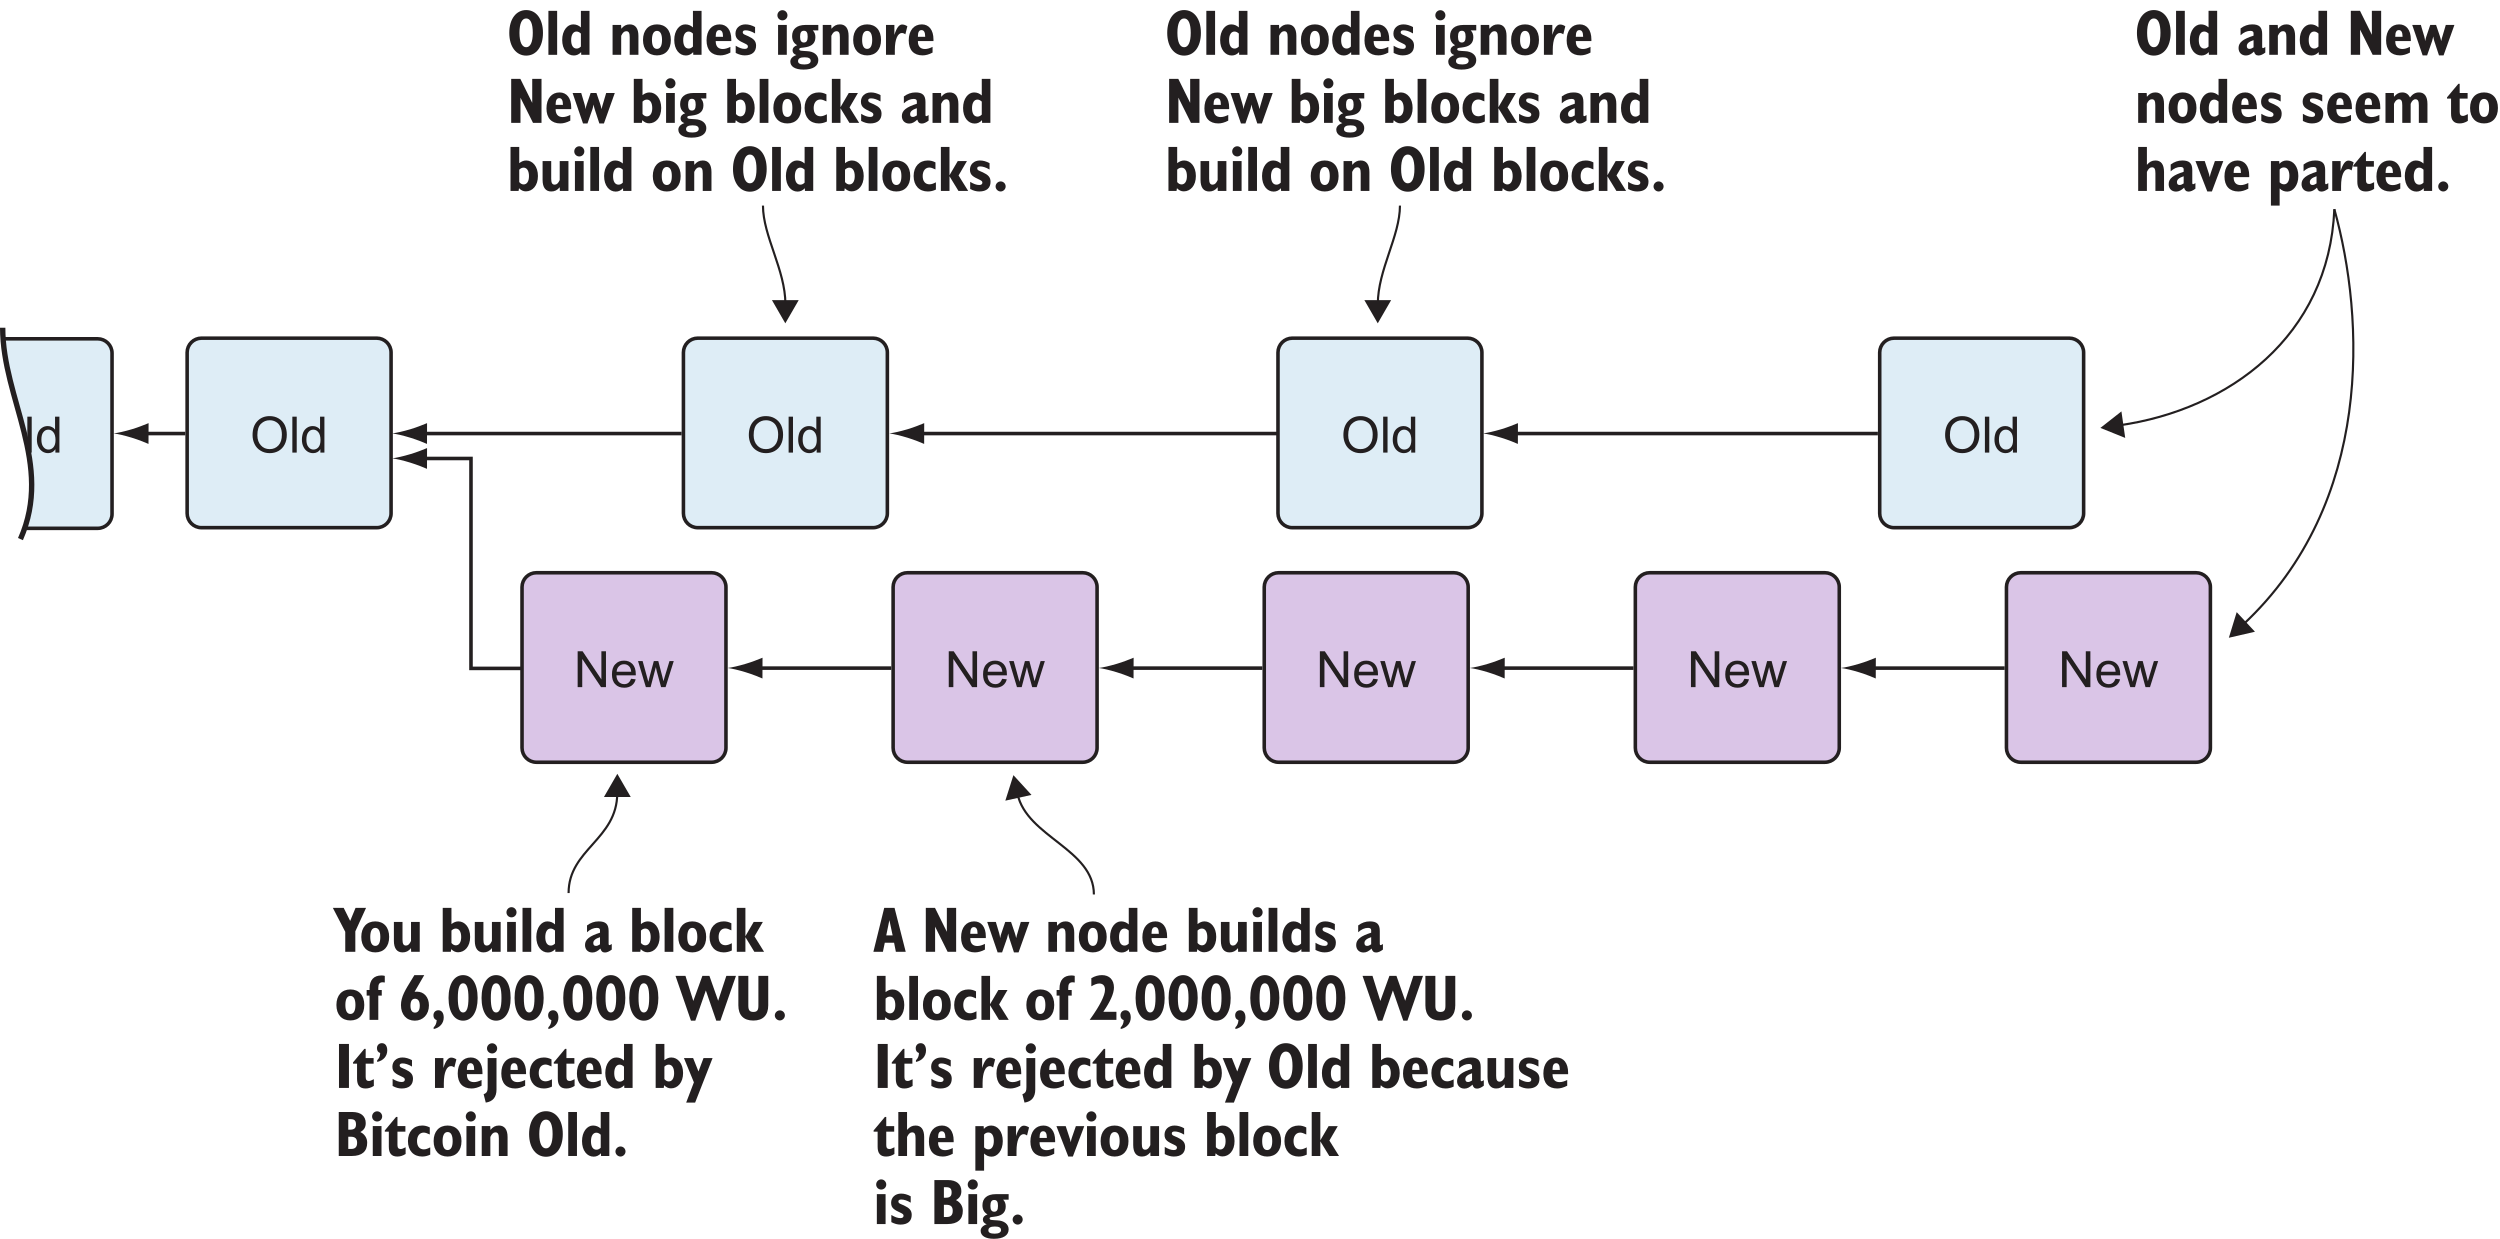 <?xml version="1.0" encoding="UTF-8"?>
<svg xmlns="http://www.w3.org/2000/svg" xmlns:xlink="http://www.w3.org/1999/xlink" width="349pt" height="173pt" viewBox="0 0 349 173" version="1.1">
<defs>
<g>
<symbol overflow="visible" id="glyph0-0">
<path style="stroke:none;" d=""/>
</symbol>
<symbol overflow="visible" id="glyph0-1">
<path style="stroke:none;" d="M 0.281 -3.062 C 0.281 -1.109 1.266 0.109 2.641 0.109 C 4.016 0.109 4.984 -1.094 4.984 -3.062 C 4.984 -5.047 4.016 -6.25 2.641 -6.25 C 1.266 -6.25 0.281 -5.031 0.281 -3.062 Z M 1.703 -3.062 C 1.703 -4.391 2.047 -5.078 2.641 -5.078 C 3.234 -5.078 3.562 -4.391 3.562 -3.062 C 3.562 -1.75 3.219 -1.062 2.641 -1.062 C 2.062 -1.062 1.703 -1.75 1.703 -3.062 Z M 1.703 -3.062 "/>
</symbol>
<symbol overflow="visible" id="glyph0-2">
<path style="stroke:none;" d="M 0.469 0 L 1.688 0 L 1.688 -6.141 L 0.469 -6.141 Z M 0.469 0 "/>
</symbol>
<symbol overflow="visible" id="glyph0-3">
<path style="stroke:none;" d="M 2.875 -0.375 L 2.891 0 L 4.047 0 L 4.047 -6.141 L 2.844 -6.141 L 2.844 -3.828 C 2.531 -4.109 2.188 -4.25 1.766 -4.25 C 0.953 -4.25 0.234 -3.391 0.234 -2.078 C 0.234 -0.75 0.938 0.094 1.859 0.094 C 2.266 0.094 2.594 -0.078 2.875 -0.375 Z M 2.844 -1.156 C 2.656 -0.969 2.469 -0.875 2.25 -0.875 C 1.766 -0.875 1.484 -1.297 1.484 -2.062 C 1.484 -2.812 1.781 -3.25 2.234 -3.25 C 2.453 -3.25 2.641 -3.156 2.844 -2.969 Z M 2.844 -1.156 "/>
</symbol>
<symbol overflow="visible" id="glyph0-4">
<path style="stroke:none;" d=""/>
</symbol>
<symbol overflow="visible" id="glyph0-5">
<path style="stroke:none;" d="M 0.453 0 L 1.656 0 L 1.656 -2.656 C 1.859 -3.094 2.078 -3.297 2.359 -3.297 C 2.734 -3.297 2.844 -3.031 2.844 -2.453 L 2.844 0 L 4.062 0 L 4.062 -2.641 C 4.062 -3.703 3.625 -4.25 2.859 -4.25 C 2.359 -4.25 2.016 -4.062 1.672 -3.641 L 1.641 -4.172 L 0.453 -4.172 Z M 0.453 0 "/>
</symbol>
<symbol overflow="visible" id="glyph0-6">
<path style="stroke:none;" d="M 1.469 -2.078 C 1.469 -2.906 1.719 -3.344 2.172 -3.344 C 2.625 -3.344 2.875 -2.906 2.875 -2.078 C 2.875 -1.25 2.625 -0.828 2.172 -0.828 C 1.719 -0.828 1.469 -1.25 1.469 -2.078 Z M 0.219 -2.078 C 0.219 -0.719 0.984 0.078 2.172 0.078 C 3.359 0.078 4.109 -0.719 4.109 -2.078 C 4.109 -3.438 3.359 -4.25 2.172 -4.25 C 0.984 -4.25 0.219 -3.438 0.219 -2.078 Z M 0.219 -2.078 "/>
</symbol>
<symbol overflow="visible" id="glyph0-7">
<path style="stroke:none;" d="M 3.562 -1.109 C 3.172 -0.922 2.844 -0.812 2.5 -0.812 C 1.859 -0.812 1.516 -1.188 1.516 -1.875 L 1.516 -1.922 L 3.688 -1.922 C 3.688 -2 3.688 -2.078 3.688 -2.141 C 3.688 -3.484 3.047 -4.25 2.062 -4.25 C 0.969 -4.25 0.234 -3.422 0.234 -2.016 C 0.234 -0.672 0.938 0.078 2.172 0.078 C 2.594 0.078 3.062 -0.047 3.562 -0.312 Z M 1.516 -2.516 L 1.516 -2.609 C 1.516 -3.172 1.688 -3.453 2.016 -3.453 C 2.359 -3.453 2.531 -3.156 2.531 -2.562 L 2.531 -2.516 Z M 1.516 -2.516 "/>
</symbol>
<symbol overflow="visible" id="glyph0-8">
<path style="stroke:none;" d="M 0.344 -0.266 C 0.797 -0.031 1.203 0.078 1.609 0.078 C 2.641 0.078 3.188 -0.422 3.188 -1.281 C 3.188 -1.922 2.844 -2.25 2.109 -2.594 C 1.641 -2.812 1.328 -2.859 1.328 -3.156 C 1.328 -3.344 1.469 -3.422 1.75 -3.422 C 2.078 -3.422 2.531 -3.297 3.047 -2.984 L 3.047 -3.875 C 2.594 -4.125 2.156 -4.25 1.703 -4.25 C 0.875 -4.25 0.312 -3.703 0.312 -2.969 C 0.312 -2.203 0.781 -1.969 1.656 -1.562 C 1.906 -1.438 2.047 -1.359 2.047 -1.156 C 2.047 -0.953 1.906 -0.828 1.609 -0.828 C 1.219 -0.828 0.812 -0.984 0.344 -1.266 Z M 0.344 -0.266 "/>
</symbol>
<symbol overflow="visible" id="glyph0-9">
<path style="stroke:none;" d="M 0.453 0 L 1.672 0 L 1.672 -4.172 L 0.453 -4.172 Z M 0.359 -5.516 C 0.359 -5.125 0.672 -4.812 1.062 -4.812 C 1.453 -4.812 1.766 -5.125 1.766 -5.516 C 1.766 -5.906 1.453 -6.234 1.062 -6.234 C 0.672 -6.234 0.359 -5.906 0.359 -5.516 Z M 0.359 -5.516 "/>
</symbol>
<symbol overflow="visible" id="glyph0-10">
<path style="stroke:none;" d="M 0.984 -1.344 C 0.562 -1.203 0.344 -0.953 0.344 -0.609 C 0.344 -0.312 0.516 -0.094 0.875 0.031 C 0.328 0.219 0.031 0.547 0.031 0.938 C 0.031 1.625 0.672 2.062 1.875 2.062 C 3.219 2.062 3.938 1.562 3.938 0.734 C 3.938 0.047 3.344 -0.484 2.328 -0.516 C 1.641 -0.562 1.281 -0.531 1.281 -0.781 C 1.281 -1.031 1.672 -0.953 2.266 -1.078 C 3.109 -1.234 3.531 -1.703 3.531 -2.453 C 3.531 -2.828 3.438 -3.125 3.172 -3.406 L 3.938 -3.406 L 3.938 -4.172 L 2.141 -4.172 C 0.922 -4.172 0.281 -3.578 0.281 -2.625 C 0.281 -2.031 0.516 -1.609 0.984 -1.344 Z M 1.391 -2.531 C 1.391 -3.109 1.562 -3.359 1.922 -3.359 C 2.297 -3.359 2.453 -3.109 2.453 -2.531 C 2.453 -1.984 2.297 -1.719 1.922 -1.719 C 1.562 -1.719 1.391 -1.984 1.391 -2.531 Z M 2.016 0.344 C 2.594 0.344 2.875 0.5 2.875 0.844 C 2.875 1.156 2.578 1.344 2 1.344 C 1.391 1.344 1.109 1.203 1.109 0.875 C 1.109 0.516 1.406 0.344 2.016 0.344 Z M 2.016 0.344 "/>
</symbol>
<symbol overflow="visible" id="glyph0-11">
<path style="stroke:none;" d="M 0.453 0 L 1.688 0 L 1.688 -0.672 C 1.688 -2.203 2.109 -3.047 2.672 -3.047 C 2.828 -3.047 3 -2.984 3.156 -2.859 L 3.438 -3.984 C 3.188 -4.156 2.938 -4.234 2.703 -4.234 C 2.281 -4.234 1.922 -3.75 1.625 -2.781 L 1.625 -4.172 L 0.453 -4.172 Z M 0.453 0 "/>
</symbol>
<symbol overflow="visible" id="glyph0-12">
<path style="stroke:none;" d="M 0.547 0 L 1.844 0 L 1.844 -3.516 L 3.594 0 L 4.781 0 L 4.781 -6.141 L 3.484 -6.141 L 3.484 -2.797 L 1.828 -6.141 L 0.547 -6.141 Z M 0.547 0 "/>
</symbol>
<symbol overflow="visible" id="glyph0-13">
<path style="stroke:none;" d="M 1.375 0.078 L 2 0.078 L 2.703 -1.938 C 2.766 -2.141 2.812 -2.344 2.859 -2.562 C 2.891 -2.312 2.938 -2.109 3 -1.922 L 3.656 0.078 L 4.297 0.078 L 5.812 -4.172 L 4.609 -4.172 L 4.156 -2.641 C 4.094 -2.438 4.016 -2.188 3.969 -1.922 C 3.891 -2.234 3.828 -2.484 3.766 -2.656 L 3.25 -4.172 L 2.438 -4.172 L 1.891 -2.562 C 1.828 -2.375 1.766 -2.156 1.734 -1.922 C 1.688 -2.203 1.641 -2.438 1.594 -2.594 L 1.125 -4.172 L -0.078 -4.172 Z M 1.375 0.078 "/>
</symbol>
<symbol overflow="visible" id="glyph0-14">
<path style="stroke:none;" d="M 0.453 0 L 1.578 0 L 1.641 -0.375 C 1.938 -0.078 2.234 0.062 2.594 0.062 C 3.531 0.062 4.281 -0.75 4.281 -2.078 C 4.281 -3.406 3.547 -4.25 2.641 -4.25 C 2.312 -4.25 1.984 -4.125 1.672 -3.875 L 1.672 -6.141 L 0.453 -6.141 Z M 1.672 -2.969 C 1.859 -3.156 2.062 -3.25 2.281 -3.25 C 2.734 -3.25 3.031 -2.812 3.031 -2.062 C 3.031 -1.328 2.734 -0.906 2.281 -0.906 C 2.062 -0.906 1.859 -1.016 1.672 -1.234 Z M 1.672 -2.969 "/>
</symbol>
<symbol overflow="visible" id="glyph0-15">
<path style="stroke:none;" d="M 3.344 -0.188 L 3.344 -1.203 C 3.016 -1.031 2.734 -0.922 2.453 -0.922 C 1.859 -0.922 1.5 -1.344 1.5 -2.078 C 1.5 -2.812 1.875 -3.266 2.438 -3.266 C 2.641 -3.266 2.938 -3.172 3.281 -3 L 3.281 -3.984 C 2.922 -4.172 2.578 -4.25 2.219 -4.25 C 1.031 -4.25 0.234 -3.406 0.234 -2.078 C 0.234 -0.75 1.016 0.078 2.219 0.078 C 2.609 0.078 2.984 -0.016 3.344 -0.188 Z M 3.344 -0.188 "/>
</symbol>
<symbol overflow="visible" id="glyph0-16">
<path style="stroke:none;" d="M 0.438 0 L 1.641 0 L 1.641 -2.047 L 2.891 0 L 4.25 0 L 2.906 -2.156 L 4.078 -4.172 L 2.797 -4.172 L 1.641 -2.188 L 1.641 -6.141 L 0.438 -6.141 Z M 0.438 0 "/>
</symbol>
<symbol overflow="visible" id="glyph0-17">
<path style="stroke:none;" d="M 2.375 -0.453 C 2.469 -0.094 2.656 0.094 3 0.094 C 3.297 0.094 3.594 -0.047 3.953 -0.312 L 3.953 -1.094 C 3.812 -1 3.703 -0.938 3.641 -0.938 C 3.547 -0.938 3.516 -0.984 3.516 -1.094 L 3.516 -2.906 C 3.516 -3.844 3.125 -4.25 2.125 -4.25 C 1.531 -4.25 1 -4.062 0.5 -3.688 L 0.5 -2.734 C 0.938 -3.141 1.406 -3.344 1.875 -3.344 C 2.172 -3.344 2.312 -3.234 2.312 -3.016 L 2.312 -2.672 C 0.891 -2.219 0.219 -1.75 0.219 -0.953 C 0.219 -0.328 0.625 0.094 1.25 0.094 C 1.656 0.094 1.984 -0.094 2.375 -0.453 Z M 2.312 -1.047 C 2.109 -0.906 1.922 -0.828 1.75 -0.828 C 1.5 -0.828 1.375 -0.953 1.375 -1.234 C 1.375 -1.594 1.688 -1.844 2.312 -2.047 Z M 2.312 -1.047 "/>
</symbol>
<symbol overflow="visible" id="glyph0-18">
<path style="stroke:none;" d="M 2.812 -0.516 L 2.828 0 L 4.031 0 L 4.031 -4.172 L 2.812 -4.172 L 2.812 -1.516 C 2.609 -1.078 2.406 -0.875 2.109 -0.875 C 1.75 -0.875 1.625 -1.141 1.625 -1.703 L 1.625 -4.172 L 0.422 -4.172 L 0.422 -1.531 C 0.422 -0.469 0.859 0.078 1.625 0.078 C 2.109 0.078 2.469 -0.094 2.812 -0.516 Z M 2.812 -0.516 "/>
</symbol>
<symbol overflow="visible" id="glyph0-19">
<path style="stroke:none;" d="M 0.391 -0.625 C 0.391 -0.25 0.719 0.078 1.094 0.078 C 1.469 0.078 1.797 -0.25 1.797 -0.625 C 1.797 -1.016 1.484 -1.328 1.094 -1.328 C 0.719 -1.328 0.391 -1 0.391 -0.625 Z M 0.391 -0.625 "/>
</symbol>
<symbol overflow="visible" id="glyph0-20">
<path style="stroke:none;" d="M 1.453 0 L 2.859 0 L 2.859 -2.859 L 4.359 -6.141 L 2.891 -6.141 L 2.141 -4.312 L 1.234 -6.141 L -0.281 -6.141 L 1.453 -2.797 Z M 1.453 0 "/>
</symbol>
<symbol overflow="visible" id="glyph0-21">
<path style="stroke:none;" d="M 0.5 0 L 1.719 0 L 1.719 -3.391 L 2.203 -3.391 L 2.203 -4.172 L 1.719 -4.172 L 1.719 -4.484 C 1.719 -5.016 1.891 -5.25 2.344 -5.25 C 2.422 -5.25 2.516 -5.234 2.625 -5.219 L 2.625 -6.141 C 2.469 -6.188 2.328 -6.203 2.156 -6.203 C 1.094 -6.203 0.5 -5.562 0.5 -4.375 C 0.5 -4.312 0.5 -4.234 0.5 -4.172 L 0.094 -4.172 L 0.094 -3.391 L 0.5 -3.391 Z M 0.5 0 "/>
</symbol>
<symbol overflow="visible" id="glyph0-22">
<path style="stroke:none;" d="M 2.172 -3.922 L 3.516 -6.25 L 2.141 -6.25 L 1.703 -5.531 C 0.906 -4.234 0.266 -3.234 0.266 -2.062 C 0.266 -0.75 1.031 0.109 2.203 0.109 C 3.344 0.109 4.172 -0.75 4.172 -2.031 C 4.172 -3.203 3.453 -3.938 2.516 -3.938 C 2.438 -3.938 2.328 -3.938 2.172 -3.922 Z M 1.594 -1.984 C 1.594 -2.625 1.812 -2.953 2.234 -2.953 C 2.656 -2.953 2.891 -2.625 2.891 -1.984 C 2.891 -1.344 2.656 -1.016 2.234 -1.016 C 1.812 -1.016 1.594 -1.344 1.594 -1.984 Z M 1.594 -1.984 "/>
</symbol>
<symbol overflow="visible" id="glyph0-23">
<path style="stroke:none;" d="M 0.375 1.047 L 0.375 1.281 C 1.25 1.094 1.781 0.453 1.781 -0.328 C 1.781 -0.984 1.484 -1.344 1.031 -1.344 C 0.625 -1.344 0.344 -1.047 0.344 -0.641 C 0.344 -0.297 0.484 -0.078 0.797 0.031 C 0.781 0.453 0.656 0.766 0.375 1.047 Z M 0.375 1.047 "/>
</symbol>
<symbol overflow="visible" id="glyph0-24">
<path style="stroke:none;" d="M 0.266 -3.062 C 0.266 -1.047 1.109 0.109 2.297 0.109 C 3.5 0.109 4.328 -1.031 4.328 -3.062 C 4.328 -5.109 3.5 -6.25 2.297 -6.25 C 1.109 -6.25 0.266 -5.094 0.266 -3.062 Z M 1.562 -3.062 C 1.562 -4.438 1.797 -5.109 2.297 -5.109 C 2.812 -5.109 3.047 -4.438 3.047 -3.062 C 3.047 -1.703 2.812 -1.031 2.297 -1.031 C 1.797 -1.031 1.562 -1.703 1.562 -3.062 Z M 1.562 -3.062 "/>
</symbol>
<symbol overflow="visible" id="glyph0-25">
<path style="stroke:none;" d="M 1.969 0.109 L 2.578 0.109 L 4.047 -4.109 L 5.5 0.109 L 6.078 0.109 L 8.25 -6.141 L 6.906 -6.141 L 5.766 -2.672 L 4.547 -6.141 L 3.562 -6.141 L 2.297 -2.641 L 1.203 -6.141 L -0.188 -6.141 Z M 1.969 0.109 "/>
</symbol>
<symbol overflow="visible" id="glyph0-26">
<path style="stroke:none;" d="M 0.531 -6.141 L 0.531 -2.031 C 0.531 -0.641 1.281 0.094 2.625 0.094 C 3.953 0.094 4.703 -0.641 4.703 -2.031 L 4.703 -6.141 L 3.328 -6.141 L 3.328 -1.984 C 3.328 -1.375 3.172 -1.109 2.625 -1.109 C 2.094 -1.109 1.922 -1.375 1.922 -1.984 L 1.922 -6.141 Z M 0.531 -6.141 "/>
</symbol>
<symbol overflow="visible" id="glyph0-27">
<path style="stroke:none;" d="M 0.578 0 L 1.969 0 L 1.969 -6.141 L 0.578 -6.141 Z M 0.578 0 "/>
</symbol>
<symbol overflow="visible" id="glyph0-28">
<path style="stroke:none;" d="M 1.578 -5.453 L 0 -3.562 L 0 -3.391 L 0.562 -3.391 L 0.562 -1.281 C 0.562 -0.375 0.938 0.078 1.75 0.078 C 2.156 0.078 2.516 -0.031 2.906 -0.281 L 2.906 -1.219 C 2.594 -1.062 2.391 -0.969 2.219 -0.969 C 1.906 -0.969 1.766 -1.141 1.766 -1.531 L 1.766 -3.391 L 2.875 -3.391 L 2.875 -4.172 L 1.766 -4.172 L 1.766 -5.453 Z M 1.578 -5.453 "/>
</symbol>
<symbol overflow="visible" id="glyph0-29">
<path style="stroke:none;" d="M 0.375 -3.859 L 0.375 -3.625 C 1.25 -3.812 1.781 -4.453 1.781 -5.234 C 1.781 -5.891 1.484 -6.25 1.031 -6.25 C 0.625 -6.25 0.344 -5.953 0.344 -5.547 C 0.344 -5.203 0.484 -4.984 0.797 -4.875 C 0.781 -4.469 0.672 -4.141 0.375 -3.859 Z M 0.375 -3.859 "/>
</symbol>
<symbol overflow="visible" id="glyph0-30">
<path style="stroke:none;" d="M -0.109 0.875 L 0.188 2.047 C 1.172 1.906 1.688 1.297 1.688 0.219 L 1.688 -4.172 L 0.453 -4.172 L 0.453 -0.125 C 0.453 0.422 0.375 0.703 -0.109 0.875 Z M 0.359 -5.516 C 0.359 -5.125 0.688 -4.812 1.078 -4.812 C 1.453 -4.812 1.781 -5.125 1.781 -5.516 C 1.781 -5.906 1.469 -6.234 1.078 -6.234 C 0.672 -6.234 0.359 -5.906 0.359 -5.516 Z M 0.359 -5.516 "/>
</symbol>
<symbol overflow="visible" id="glyph0-31">
<path style="stroke:none;" d="M 0.203 2.047 L 1.453 2.047 L 3.891 -4.172 L 2.625 -4.172 L 1.922 -2.297 L 1.172 -4.172 L -0.109 -4.172 L 1.281 -0.781 Z M 0.203 2.047 "/>
</symbol>
<symbol overflow="visible" id="glyph0-32">
<path style="stroke:none;" d="M 0.547 0 L 2.391 0 C 3.781 0 4.516 -0.641 4.516 -1.844 C 4.516 -2.5 4.188 -3.016 3.562 -3.344 C 4.094 -3.641 4.312 -4.031 4.312 -4.594 C 4.312 -5.547 3.641 -6.141 2.438 -6.141 L 0.547 -6.141 Z M 1.875 -3.672 L 1.875 -5.141 L 2.203 -5.141 C 2.734 -5.141 2.953 -4.938 2.953 -4.406 C 2.953 -3.859 2.688 -3.672 2.094 -3.672 Z M 1.875 -0.984 L 1.875 -2.688 L 2.203 -2.688 C 2.812 -2.688 3.109 -2.453 3.109 -1.844 C 3.109 -1.266 2.844 -0.984 2.297 -0.984 Z M 1.875 -0.984 "/>
</symbol>
<symbol overflow="visible" id="glyph0-33">
<path style="stroke:none;" d="M -0.031 0 L 1.297 0 L 1.562 -1.266 L 2.859 -1.266 L 3.109 0 L 4.484 0 L 2.922 -6.141 L 1.484 -6.141 Z M 1.766 -2.297 L 2.203 -4.422 L 2.656 -2.297 Z M 1.766 -2.297 "/>
</symbol>
<symbol overflow="visible" id="glyph0-34">
<path style="stroke:none;" d="M 0.094 0 L 3.828 0 L 3.828 -1.125 L 2 -1.125 C 2.984 -2.578 3.484 -3.688 3.484 -4.516 C 3.484 -5.594 2.844 -6.25 1.812 -6.25 C 1.312 -6.25 0.812 -6.109 0.328 -5.828 L 0.328 -4.688 C 0.766 -4.938 1.109 -5.078 1.438 -5.078 C 1.953 -5.078 2.234 -4.766 2.234 -4.203 C 2.234 -3.406 1.531 -2 0.094 0 Z M 0.094 0 "/>
</symbol>
<symbol overflow="visible" id="glyph0-35">
<path style="stroke:none;" d="M 0.453 0 L 1.672 0 L 1.672 -2.656 C 1.875 -3.094 2.094 -3.297 2.375 -3.297 C 2.75 -3.297 2.859 -3.031 2.859 -2.453 L 2.859 0 L 4.062 0 L 4.062 -2.641 C 4.062 -3.703 3.641 -4.25 2.875 -4.25 C 2.375 -4.25 2.031 -4.062 1.672 -3.641 L 1.672 -6.141 L 0.453 -6.141 Z M 0.453 0 "/>
</symbol>
<symbol overflow="visible" id="glyph0-36">
<path style="stroke:none;" d="M 0.453 2.047 L 1.672 2.047 L 1.672 -0.344 C 1.984 -0.047 2.312 0.094 2.734 0.094 C 3.547 0.094 4.281 -0.766 4.281 -2.078 C 4.281 -3.406 3.578 -4.25 2.656 -4.25 C 2.25 -4.25 1.906 -4.094 1.641 -3.781 L 1.609 -4.172 L 0.453 -4.172 Z M 1.672 -3 C 1.844 -3.188 2.031 -3.281 2.266 -3.281 C 2.734 -3.281 3.031 -2.875 3.031 -2.109 C 3.031 -1.344 2.734 -0.922 2.281 -0.922 C 2.062 -0.922 1.859 -1.016 1.672 -1.203 Z M 1.672 -3 "/>
</symbol>
<symbol overflow="visible" id="glyph0-37">
<path style="stroke:none;" d="M 1.562 0.078 L 2.203 0.078 L 3.797 -4.172 L 2.625 -4.172 L 2.094 -2.641 C 2.016 -2.438 1.953 -2.188 1.906 -1.922 C 1.844 -2.234 1.766 -2.469 1.703 -2.656 L 1.203 -4.172 L -0.094 -4.172 Z M 1.562 0.078 "/>
</symbol>
<symbol overflow="visible" id="glyph0-38">
<path style="stroke:none;" d="M 0.453 0 L 1.641 0 L 1.641 -2.656 C 1.797 -3.062 2.047 -3.297 2.328 -3.297 C 2.688 -3.297 2.797 -3.016 2.797 -2.453 L 2.797 0 L 3.969 0 L 3.969 -2.656 C 4.125 -3.062 4.359 -3.297 4.641 -3.297 C 5 -3.297 5.109 -3.016 5.109 -2.453 L 5.109 0 L 6.312 0 L 6.312 -2.641 C 6.312 -3.703 5.891 -4.25 5.141 -4.25 C 4.625 -4.25 4.25 -4.031 3.875 -3.547 C 3.641 -4.016 3.297 -4.25 2.781 -4.25 C 2.328 -4.25 2 -4.062 1.641 -3.641 L 1.625 -4.172 L 0.453 -4.172 Z M 0.453 0 "/>
</symbol>
<symbol overflow="visible" id="glyph1-0">
<path style="stroke:none;" d="M 4.375 0 L 4.375 -4.375 L 0.875 -4.375 L 0.875 0 Z M 0.984 -4.266 L 4.266 -4.266 L 4.266 -0.109 L 0.984 -0.109 Z M 0.984 -4.266 "/>
</symbol>
<symbol overflow="visible" id="glyph1-1">
<path style="stroke:none;" d="M 0.625 -1.188 C 0.812 -0.797 1.094 -0.484 1.469 -0.266 C 1.844 -0.031 2.266 0.078 2.734 0.078 C 3.172 0.078 3.578 -0.016 3.953 -0.219 C 4.328 -0.438 4.625 -0.734 4.828 -1.141 C 5.031 -1.531 5.125 -1.984 5.125 -2.5 C 5.125 -3 5.031 -3.438 4.844 -3.844 C 4.641 -4.234 4.359 -4.547 3.984 -4.766 C 3.625 -4.984 3.203 -5.094 2.734 -5.094 C 2.031 -5.094 1.453 -4.859 1.016 -4.391 C 0.562 -3.922 0.344 -3.266 0.344 -2.438 C 0.344 -2 0.438 -1.578 0.625 -1.188 Z M 1.531 -4.031 C 1.875 -4.359 2.266 -4.516 2.734 -4.516 C 3.078 -4.516 3.359 -4.438 3.641 -4.266 C 3.906 -4.109 4.109 -3.875 4.234 -3.562 C 4.375 -3.266 4.438 -2.906 4.438 -2.5 C 4.438 -1.859 4.281 -1.359 3.969 -1.016 C 3.641 -0.656 3.234 -0.484 2.734 -0.484 C 2.234 -0.484 1.828 -0.656 1.516 -1 C 1.188 -1.344 1.016 -1.828 1.016 -2.422 C 1.016 -3.172 1.188 -3.719 1.531 -4.031 Z M 1.531 -4.031 "/>
</symbol>
<symbol overflow="visible" id="glyph1-2">
<path style="stroke:none;" d="M 1.062 0 L 1.062 -5.016 L 0.453 -5.016 L 0.453 0 Z M 1.062 0 "/>
</symbol>
<symbol overflow="visible" id="glyph1-3">
<path style="stroke:none;" d="M 3.375 0 L 3.375 -5.016 L 2.766 -5.016 L 2.766 -3.203 C 2.656 -3.359 2.516 -3.484 2.344 -3.562 C 2.172 -3.656 1.984 -3.703 1.766 -3.703 C 1.469 -3.703 1.203 -3.641 0.953 -3.469 C 0.719 -3.312 0.531 -3.094 0.406 -2.797 C 0.297 -2.5 0.234 -2.172 0.234 -1.812 C 0.234 -1.438 0.297 -1.109 0.438 -0.828 C 0.562 -0.547 0.75 -0.328 1 -0.156 C 1.234 0 1.5 0.078 1.797 0.078 C 2.234 0.078 2.578 -0.109 2.812 -0.469 L 2.812 0 Z M 1.141 -2.859 C 1.328 -3.094 1.547 -3.203 1.828 -3.203 C 2.109 -3.203 2.344 -3.078 2.531 -2.844 C 2.719 -2.625 2.828 -2.25 2.828 -1.75 C 2.828 -1.312 2.734 -0.969 2.547 -0.75 C 2.359 -0.531 2.125 -0.422 1.844 -0.422 C 1.578 -0.422 1.344 -0.531 1.156 -0.766 C 0.953 -1 0.859 -1.344 0.859 -1.812 C 0.859 -2.281 0.953 -2.641 1.141 -2.859 Z M 1.141 -2.859 "/>
</symbol>
<symbol overflow="visible" id="glyph1-4">
<path style="stroke:none;" d="M 1.172 0 L 1.172 -3.938 L 3.797 0 L 4.484 0 L 4.484 -5.016 L 3.844 -5.016 L 3.844 -1.078 L 1.219 -5.016 L 0.531 -5.016 L 0.531 0 Z M 1.172 0 "/>
</symbol>
<symbol overflow="visible" id="glyph1-5">
<path style="stroke:none;" d="M 2.562 -0.609 C 2.406 -0.484 2.219 -0.422 1.984 -0.422 C 1.688 -0.422 1.422 -0.531 1.219 -0.734 C 1.016 -0.953 0.906 -1.266 0.891 -1.656 L 3.594 -1.656 C 3.594 -1.734 3.594 -1.781 3.594 -1.812 C 3.594 -2.422 3.438 -2.891 3.141 -3.219 C 2.828 -3.547 2.438 -3.703 1.953 -3.703 C 1.453 -3.703 1.047 -3.547 0.734 -3.203 C 0.406 -2.875 0.266 -2.391 0.266 -1.781 C 0.266 -1.203 0.406 -0.734 0.734 -0.406 C 1.031 -0.078 1.453 0.078 1.984 0.078 C 2.406 0.078 2.75 -0.031 3.031 -0.234 C 3.297 -0.438 3.484 -0.719 3.578 -1.094 L 2.938 -1.172 C 2.844 -0.922 2.719 -0.734 2.562 -0.609 Z M 1.25 -2.922 C 1.438 -3.109 1.672 -3.203 1.953 -3.203 C 2.266 -3.203 2.516 -3.094 2.719 -2.844 C 2.844 -2.688 2.922 -2.469 2.953 -2.156 L 0.922 -2.156 C 0.938 -2.484 1.047 -2.734 1.25 -2.922 Z M 1.25 -2.922 "/>
</symbol>
<symbol overflow="visible" id="glyph1-6">
<path style="stroke:none;" d="M 1.766 0 L 2.5 -2.797 L 2.641 -2.172 L 3.234 0 L 3.859 0 L 5 -3.641 L 4.406 -3.641 L 3.766 -1.531 L 3.562 -0.828 L 3.391 -1.531 L 2.844 -3.641 L 2.219 -3.641 L 1.641 -1.5 C 1.516 -1.047 1.453 -0.797 1.453 -0.75 L 1.234 -1.547 L 0.656 -3.641 L 0.016 -3.641 L 1.109 0 Z M 1.766 0 "/>
</symbol>
</g>
<clipPath id="clip1">
  <path d="M 0 47 L 16 47 L 16 74 L 0 74 Z M 0 47 "/>
</clipPath>
<clipPath id="clip2">
  <path d="M 17.523 45.703 L 0.406 45.703 C 0.512 56.488 7.453 64.395 2.855 75.258 L 17.523 75.258 Z M 17.523 45.703 "/>
</clipPath>
<clipPath id="clip3">
  <path d="M 0 47 L 16 47 L 16 75 L 0 75 Z M 0 47 "/>
</clipPath>
<clipPath id="clip4">
  <path d="M 17.523 45.703 L 0.406 45.703 C 0.512 56.488 7.453 64.395 2.855 75.258 L 17.523 75.258 Z M 17.523 45.703 "/>
</clipPath>
</defs>
<g id="surface1">
<g style="fill:rgb(13.73%,12.16%,12.549%);fill-opacity:1;">
  <use xlink:href="#glyph0-1" x="70.815" y="7.654"/>
  <use xlink:href="#glyph0-2" x="76.089" y="7.654"/>
  <use xlink:href="#glyph0-3" x="78.249" y="7.654"/>
  <use xlink:href="#glyph0-4" x="82.758" y="7.654"/>
  <use xlink:href="#glyph0-5" x="85.062" y="7.654"/>
  <use xlink:href="#glyph0-6" x="89.544" y="7.654"/>
  <use xlink:href="#glyph0-3" x="93.891" y="7.654"/>
  <use xlink:href="#glyph0-7" x="98.4" y="7.654"/>
  <use xlink:href="#glyph0-8" x="102.36" y="7.654"/>
  <use xlink:href="#glyph0-4" x="105.861" y="7.654"/>
  <use xlink:href="#glyph0-9" x="108.165" y="7.654"/>
  <use xlink:href="#glyph0-10" x="110.298" y="7.654"/>
  <use xlink:href="#glyph0-5" x="114.402" y="7.654"/>
</g>
<g style="fill:rgb(13.73%,12.16%,12.549%);fill-opacity:1;">
  <use xlink:href="#glyph0-6" x="118.884" y="7.654"/>
  <use xlink:href="#glyph0-11" x="123.231" y="7.654"/>
  <use xlink:href="#glyph0-7" x="126.624" y="7.654"/>
</g>
<g style="fill:rgb(13.73%,12.16%,12.549%);fill-opacity:1;">
  <use xlink:href="#glyph0-12" x="70.815" y="17.154"/>
  <use xlink:href="#glyph0-7" x="76.053" y="17.154"/>
  <use xlink:href="#glyph0-13" x="80.013" y="17.154"/>
  <use xlink:href="#glyph0-4" x="85.719" y="17.154"/>
  <use xlink:href="#glyph0-14" x="88.023" y="17.154"/>
  <use xlink:href="#glyph0-9" x="92.532" y="17.154"/>
  <use xlink:href="#glyph0-10" x="94.665" y="17.154"/>
  <use xlink:href="#glyph0-4" x="98.769" y="17.154"/>
  <use xlink:href="#glyph0-14" x="101.073" y="17.154"/>
  <use xlink:href="#glyph0-2" x="105.582" y="17.154"/>
  <use xlink:href="#glyph0-6" x="107.742" y="17.154"/>
  <use xlink:href="#glyph0-15" x="112.089" y="17.154"/>
  <use xlink:href="#glyph0-16" x="115.689" y="17.154"/>
  <use xlink:href="#glyph0-8" x="119.874" y="17.154"/>
  <use xlink:href="#glyph0-4" x="123.375" y="17.154"/>
  <use xlink:href="#glyph0-17" x="125.679" y="17.154"/>
  <use xlink:href="#glyph0-5" x="129.729" y="17.154"/>
  <use xlink:href="#glyph0-3" x="134.211" y="17.154"/>
</g>
<g style="fill:rgb(13.73%,12.16%,12.549%);fill-opacity:1;">
  <use xlink:href="#glyph0-14" x="70.815" y="26.653"/>
  <use xlink:href="#glyph0-18" x="75.324" y="26.653"/>
  <use xlink:href="#glyph0-9" x="79.806" y="26.653"/>
  <use xlink:href="#glyph0-2" x="81.939" y="26.653"/>
  <use xlink:href="#glyph0-3" x="84.099" y="26.653"/>
  <use xlink:href="#glyph0-4" x="88.608" y="26.653"/>
  <use xlink:href="#glyph0-6" x="90.912" y="26.653"/>
  <use xlink:href="#glyph0-5" x="95.259" y="26.653"/>
  <use xlink:href="#glyph0-4" x="99.741" y="26.653"/>
  <use xlink:href="#glyph0-1" x="102.045" y="26.653"/>
  <use xlink:href="#glyph0-2" x="107.319" y="26.653"/>
  <use xlink:href="#glyph0-3" x="109.479" y="26.653"/>
  <use xlink:href="#glyph0-4" x="113.988" y="26.653"/>
  <use xlink:href="#glyph0-14" x="116.292" y="26.653"/>
  <use xlink:href="#glyph0-2" x="120.801" y="26.653"/>
  <use xlink:href="#glyph0-6" x="122.961" y="26.653"/>
  <use xlink:href="#glyph0-15" x="127.308" y="26.653"/>
  <use xlink:href="#glyph0-16" x="130.908" y="26.653"/>
  <use xlink:href="#glyph0-8" x="135.093" y="26.653"/>
  <use xlink:href="#glyph0-19" x="138.594" y="26.653"/>
</g>
<g style="fill:rgb(13.73%,12.16%,12.549%);fill-opacity:1;">
  <use xlink:href="#glyph0-20" x="46.744" y="132.876"/>
</g>
<g style="fill:rgb(13.73%,12.16%,12.549%);fill-opacity:1;">
  <use xlink:href="#glyph0-6" x="50.218" y="132.876"/>
  <use xlink:href="#glyph0-18" x="54.565" y="132.876"/>
  <use xlink:href="#glyph0-4" x="59.047" y="132.876"/>
  <use xlink:href="#glyph0-14" x="61.351" y="132.876"/>
  <use xlink:href="#glyph0-18" x="65.86" y="132.876"/>
  <use xlink:href="#glyph0-9" x="70.342" y="132.876"/>
  <use xlink:href="#glyph0-2" x="72.475" y="132.876"/>
  <use xlink:href="#glyph0-3" x="74.635" y="132.876"/>
  <use xlink:href="#glyph0-4" x="79.144" y="132.876"/>
  <use xlink:href="#glyph0-17" x="81.448" y="132.876"/>
  <use xlink:href="#glyph0-4" x="85.498" y="132.876"/>
  <use xlink:href="#glyph0-14" x="87.802" y="132.876"/>
  <use xlink:href="#glyph0-2" x="92.311" y="132.876"/>
  <use xlink:href="#glyph0-6" x="94.471" y="132.876"/>
  <use xlink:href="#glyph0-15" x="98.818" y="132.876"/>
  <use xlink:href="#glyph0-16" x="102.418" y="132.876"/>
</g>
<g style="fill:rgb(13.73%,12.16%,12.549%);fill-opacity:1;">
  <use xlink:href="#glyph0-6" x="46.744" y="142.376"/>
  <use xlink:href="#glyph0-21" x="51.091" y="142.376"/>
  <use xlink:href="#glyph0-4" x="53.404" y="142.376"/>
  <use xlink:href="#glyph0-22" x="55.708" y="142.376"/>
  <use xlink:href="#glyph0-23" x="60.163" y="142.376"/>
  <use xlink:href="#glyph0-24" x="62.35" y="142.376"/>
  <use xlink:href="#glyph0-24" x="66.958" y="142.376"/>
  <use xlink:href="#glyph0-24" x="71.566" y="142.376"/>
  <use xlink:href="#glyph0-23" x="76.174" y="142.376"/>
  <use xlink:href="#glyph0-24" x="78.361" y="142.376"/>
  <use xlink:href="#glyph0-24" x="82.969" y="142.376"/>
  <use xlink:href="#glyph0-24" x="87.577" y="142.376"/>
  <use xlink:href="#glyph0-4" x="92.185" y="142.376"/>
  <use xlink:href="#glyph0-25" x="94.489" y="142.376"/>
  <use xlink:href="#glyph0-26" x="102.544" y="142.376"/>
  <use xlink:href="#glyph0-19" x="107.773" y="142.376"/>
</g>
<g style="fill:rgb(13.73%,12.16%,12.549%);fill-opacity:1;">
  <use xlink:href="#glyph0-27" x="46.744" y="151.875"/>
  <use xlink:href="#glyph0-28" x="49.282" y="151.875"/>
  <use xlink:href="#glyph0-29" x="52.279" y="151.875"/>
</g>
<g style="fill:rgb(13.73%,12.16%,12.549%);fill-opacity:1;">
  <use xlink:href="#glyph0-8" x="54.466" y="151.875"/>
  <use xlink:href="#glyph0-4" x="57.967" y="151.875"/>
  <use xlink:href="#glyph0-11" x="60.271" y="151.875"/>
  <use xlink:href="#glyph0-7" x="63.664" y="151.875"/>
  <use xlink:href="#glyph0-30" x="67.624" y="151.875"/>
  <use xlink:href="#glyph0-7" x="69.748" y="151.875"/>
  <use xlink:href="#glyph0-15" x="73.708" y="151.875"/>
  <use xlink:href="#glyph0-28" x="77.308" y="151.875"/>
  <use xlink:href="#glyph0-7" x="80.305" y="151.875"/>
</g>
<g style="fill:rgb(13.73%,12.16%,12.549%);fill-opacity:1;">
  <use xlink:href="#glyph0-3" x="84.264" y="151.875"/>
  <use xlink:href="#glyph0-4" x="88.773" y="151.875"/>
  <use xlink:href="#glyph0-14" x="91.077" y="151.875"/>
  <use xlink:href="#glyph0-31" x="95.586" y="151.875"/>
</g>
<g style="fill:rgb(13.73%,12.16%,12.549%);fill-opacity:1;">
  <use xlink:href="#glyph0-32" x="46.744" y="161.375"/>
  <use xlink:href="#glyph0-9" x="51.586" y="161.375"/>
  <use xlink:href="#glyph0-28" x="53.719" y="161.375"/>
  <use xlink:href="#glyph0-15" x="56.716" y="161.375"/>
  <use xlink:href="#glyph0-6" x="60.316" y="161.375"/>
  <use xlink:href="#glyph0-9" x="64.663" y="161.375"/>
  <use xlink:href="#glyph0-5" x="66.796" y="161.375"/>
  <use xlink:href="#glyph0-4" x="71.278" y="161.375"/>
  <use xlink:href="#glyph0-1" x="73.582" y="161.375"/>
  <use xlink:href="#glyph0-2" x="78.856" y="161.375"/>
  <use xlink:href="#glyph0-3" x="81.016" y="161.375"/>
  <use xlink:href="#glyph0-19" x="85.525" y="161.375"/>
</g>
<g clip-path="url(#clip1)" clip-rule="nonzero">
<g clip-path="url(#clip2)" clip-rule="nonzero">
<path style=" stroke:none;fill-rule:nonzero;fill:rgb(87.045%,92.738%,96.3%);fill-opacity:1;" d="M 15.641 71.754 C 15.641 72.855 14.742 73.754 13.641 73.754 L -2.125 73.754 C -3.227 73.754 -4.125 72.855 -4.125 71.754 L -4.125 49.297 C -4.125 48.195 -3.227 47.297 -2.125 47.297 L 13.641 47.297 C 14.742 47.297 15.641 48.195 15.641 49.297 L 15.641 71.754 "/>
</g>
</g>
<g clip-path="url(#clip3)" clip-rule="nonzero">
<g clip-path="url(#clip4)" clip-rule="nonzero">
<path style="fill:none;stroke-width:5;stroke-linecap:butt;stroke-linejoin:round;stroke:rgb(13.73%,12.16%,12.549%);stroke-opacity:1;stroke-miterlimit:14.336;" d="M 156.406 1012.461 C 156.406 1001.445 147.422 992.461 136.406 992.461 L -21.25 992.461 C -32.266 992.461 -41.25 1001.445 -41.25 1012.461 L -41.25 1237.031 C -41.25 1248.047 -32.266 1257.031 -21.25 1257.031 L 136.406 1257.031 C 147.422 1257.031 156.406 1248.047 156.406 1237.031 Z M 156.406 1012.461 " transform="matrix(0.1,0,0,-0.1,0,173)"/>
</g>
</g>
<path style="fill:none;stroke-width:7.5;stroke-linecap:butt;stroke-linejoin:miter;stroke:rgb(13.73%,12.16%,12.549%);stroke-opacity:1;stroke-miterlimit:10;" d="M 28.555 977.422 C 74.844 1082.656 3.75 1172.812 3.75 1272.461 " transform="matrix(0.1,0,0,-0.1,0,173)"/>
<path style="fill:none;stroke-width:5;stroke-linecap:butt;stroke-linejoin:miter;stroke:rgb(13.73%,12.16%,12.549%);stroke-opacity:1;stroke-miterlimit:4;" d="M 204.219 1124.766 L 258.75 1124.766 " transform="matrix(0.1,0,0,-0.1,0,173)"/>
<path style=" stroke:none;fill-rule:nonzero;fill:rgb(13.73%,12.16%,12.549%);fill-opacity:1;" d="M 18.406 59.922 C 19.359 59.637 19.977 59.371 20.742 59.07 L 20.73 61.973 C 20.461 61.84 19.352 61.395 18.406 61.105 C 17.387 60.793 16.465 60.582 15.867 60.504 C 16.469 60.43 17.391 60.223 18.406 59.922 "/>
<path style=" stroke:none;fill-rule:nonzero;fill:rgb(87.045%,92.738%,96.3%);fill-opacity:1;" d="M 54.594 71.664 C 54.594 72.766 53.695 73.664 52.594 73.664 L 28.125 73.664 C 27.023 73.664 26.125 72.766 26.125 71.664 L 26.125 49.207 C 26.125 48.105 27.023 47.207 28.125 47.207 L 52.594 47.207 C 53.695 47.207 54.594 48.105 54.594 49.207 L 54.594 71.664 "/>
<path style="fill:none;stroke-width:5;stroke-linecap:butt;stroke-linejoin:round;stroke:rgb(13.73%,12.16%,12.549%);stroke-opacity:1;stroke-miterlimit:14.336;" d="M 545.938 1013.359 C 545.938 1002.344 536.953 993.359 525.938 993.359 L 281.25 993.359 C 270.234 993.359 261.25 1002.344 261.25 1013.359 L 261.25 1237.93 C 261.25 1248.945 270.234 1257.93 281.25 1257.93 L 525.938 1257.93 C 536.953 1257.93 545.938 1248.945 545.938 1237.93 Z M 545.938 1013.359 " transform="matrix(0.1,0,0,-0.1,0,173)"/>
<g style="fill:rgb(13.73%,12.16%,12.549%);fill-opacity:1;">
  <use xlink:href="#glyph1-1" x="34.913" y="63.182"/>
  <use xlink:href="#glyph1-2" x="40.359" y="63.182"/>
  <use xlink:href="#glyph1-3" x="41.913" y="63.182"/>
</g>
<g style="fill:rgb(13.73%,12.16%,12.549%);fill-opacity:1;">
  <use xlink:href="#glyph1-2" x="3.364" y="63.182"/>
</g>
<g style="fill:rgb(13.73%,12.16%,12.549%);fill-opacity:1;">
  <use xlink:href="#glyph1-3" x="4.919" y="63.182"/>
</g>
<path style="fill:none;stroke-width:5;stroke-linecap:butt;stroke-linejoin:miter;stroke:rgb(13.73%,12.16%,12.549%);stroke-opacity:1;stroke-miterlimit:4;" d="M 2115.859 1124.766 L 2621.523 1124.766 " transform="matrix(0.1,0,0,-0.1,0,173)"/>
<path style=" stroke:none;fill-rule:nonzero;fill:rgb(13.73%,12.16%,12.549%);fill-opacity:1;" d="M 209.57 59.922 C 210.523 59.637 211.145 59.371 211.906 59.07 L 211.895 61.973 C 211.625 61.84 210.52 61.395 209.57 61.105 C 208.555 60.793 207.633 60.582 207.031 60.504 C 207.633 60.43 208.559 60.223 209.57 59.922 "/>
<path style=" stroke:none;fill-rule:nonzero;fill:rgb(87.045%,92.738%,96.3%);fill-opacity:1;" d="M 290.875 71.664 C 290.875 72.766 289.977 73.664 288.875 73.664 L 264.406 73.664 C 263.305 73.664 262.406 72.766 262.406 71.664 L 262.406 49.207 C 262.406 48.105 263.305 47.207 264.406 47.207 L 288.875 47.207 C 289.977 47.207 290.875 48.105 290.875 49.207 L 290.875 71.664 "/>
<path style="fill:none;stroke-width:5;stroke-linecap:butt;stroke-linejoin:round;stroke:rgb(13.73%,12.16%,12.549%);stroke-opacity:1;stroke-miterlimit:14.336;" d="M 2908.75 1013.359 C 2908.75 1002.344 2899.766 993.359 2888.75 993.359 L 2644.062 993.359 C 2633.047 993.359 2624.062 1002.344 2624.062 1013.359 L 2624.062 1237.93 C 2624.062 1248.945 2633.047 1257.93 2644.062 1257.93 L 2888.75 1257.93 C 2899.766 1257.93 2908.75 1248.945 2908.75 1237.93 Z M 2908.75 1013.359 " transform="matrix(0.1,0,0,-0.1,0,173)"/>
<g style="fill:rgb(13.73%,12.16%,12.549%);fill-opacity:1;">
  <use xlink:href="#glyph1-1" x="271.193" y="63.182"/>
  <use xlink:href="#glyph1-2" x="276.639" y="63.182"/>
  <use xlink:href="#glyph1-3" x="278.193" y="63.182"/>
</g>
<path style=" stroke:none;fill-rule:nonzero;fill:rgb(85.262%,77.016%,90.379%);fill-opacity:1;" d="M 101.344 104.41 C 101.344 105.512 100.445 106.41 99.344 106.41 L 74.875 106.41 C 73.777 106.41 72.875 105.512 72.875 104.41 L 72.875 81.953 C 72.875 80.852 73.777 79.953 74.875 79.953 L 99.344 79.953 C 100.445 79.953 101.344 80.852 101.344 81.953 L 101.344 104.41 "/>
<path style="fill:none;stroke-width:5;stroke-linecap:butt;stroke-linejoin:round;stroke:rgb(13.73%,12.16%,12.549%);stroke-opacity:1;stroke-miterlimit:14.336;" d="M 1013.438 685.898 C 1013.438 674.883 1004.453 665.898 993.438 665.898 L 748.75 665.898 C 737.773 665.898 728.75 674.883 728.75 685.898 L 728.75 910.469 C 728.75 921.484 737.773 930.469 748.75 930.469 L 993.438 930.469 C 1004.453 930.469 1013.438 921.484 1013.438 910.469 Z M 1013.438 685.898 " transform="matrix(0.1,0,0,-0.1,0,173)"/>
<g style="fill:rgb(13.73%,12.16%,12.549%);fill-opacity:1;">
  <use xlink:href="#glyph1-4" x="80.109" y="95.928"/>
  <use xlink:href="#glyph1-5" x="85.163" y="95.928"/>
  <use xlink:href="#glyph1-6" x="89.055" y="95.928"/>
</g>
<path style=" stroke:none;fill-rule:nonzero;fill:rgb(87.045%,92.738%,96.3%);fill-opacity:1;" d="M 206.875 71.664 C 206.875 72.766 205.977 73.664 204.875 73.664 L 180.406 73.664 C 179.305 73.664 178.406 72.766 178.406 71.664 L 178.406 49.207 C 178.406 48.105 179.305 47.207 180.406 47.207 L 204.875 47.207 C 205.977 47.207 206.875 48.105 206.875 49.207 L 206.875 71.664 "/>
<path style="fill:none;stroke-width:5;stroke-linecap:butt;stroke-linejoin:round;stroke:rgb(13.73%,12.16%,12.549%);stroke-opacity:1;stroke-miterlimit:14.336;" d="M 2068.75 1013.359 C 2068.75 1002.344 2059.766 993.359 2048.75 993.359 L 1804.062 993.359 C 1793.047 993.359 1784.062 1002.344 1784.062 1013.359 L 1784.062 1237.93 C 1784.062 1248.945 1793.047 1257.93 1804.062 1257.93 L 2048.75 1257.93 C 2059.766 1257.93 2068.75 1248.945 2068.75 1237.93 Z M 2068.75 1013.359 " transform="matrix(0.1,0,0,-0.1,0,173)"/>
<g style="fill:rgb(13.73%,12.16%,12.549%);fill-opacity:1;">
  <use xlink:href="#glyph1-1" x="187.193" y="63.182"/>
  <use xlink:href="#glyph1-2" x="192.639" y="63.182"/>
  <use xlink:href="#glyph1-3" x="194.193" y="63.182"/>
</g>
<path style="fill:none;stroke-width:5;stroke-linecap:butt;stroke-linejoin:miter;stroke:rgb(13.73%,12.16%,12.549%);stroke-opacity:1;stroke-miterlimit:4;" d="M 593.008 1124.766 L 951.562 1124.766 " transform="matrix(0.1,0,0,-0.1,0,173)"/>
<path style=" stroke:none;fill-rule:nonzero;fill:rgb(13.73%,12.16%,12.549%);fill-opacity:1;" d="M 57.285 59.922 C 58.234 59.637 58.855 59.371 59.617 59.07 L 59.609 61.973 C 59.34 61.84 58.23 61.395 57.281 61.105 C 56.266 60.793 55.344 60.582 54.746 60.504 C 55.344 60.43 56.27 60.223 57.285 59.922 "/>
<path style="fill:none;stroke-width:5;stroke-linecap:butt;stroke-linejoin:miter;stroke:rgb(13.73%,12.16%,12.549%);stroke-opacity:1;stroke-miterlimit:4;" d="M 593.008 1089.961 L 657.5 1089.961 L 657.5 796.914 L 727.5 796.914 " transform="matrix(0.1,0,0,-0.1,0,173)"/>
<path style=" stroke:none;fill-rule:nonzero;fill:rgb(13.73%,12.16%,12.549%);fill-opacity:1;" d="M 57.285 63.398 C 58.234 63.117 58.855 62.855 59.617 62.551 L 59.609 65.453 C 59.34 65.32 58.23 64.879 57.281 64.586 C 56.266 64.273 55.344 64.062 54.746 63.984 C 55.344 63.91 56.27 63.703 57.285 63.398 "/>
<path style=" stroke:none;fill-rule:nonzero;fill:rgb(85.262%,77.016%,90.379%);fill-opacity:1;" d="M 308.57 104.41 C 308.57 105.512 307.668 106.41 306.57 106.41 L 282.102 106.41 C 281 106.41 280.102 105.512 280.102 104.41 L 280.102 81.953 C 280.102 80.852 281 79.953 282.102 79.953 L 306.57 79.953 C 307.668 79.953 308.57 80.852 308.57 81.953 L 308.57 104.41 "/>
<path style="fill:none;stroke-width:5;stroke-linecap:butt;stroke-linejoin:round;stroke:rgb(13.73%,12.16%,12.549%);stroke-opacity:1;stroke-miterlimit:14.336;" d="M 3085.703 685.898 C 3085.703 674.883 3076.68 665.898 3065.703 665.898 L 2821.016 665.898 C 2810 665.898 2801.016 674.883 2801.016 685.898 L 2801.016 910.469 C 2801.016 921.484 2810 930.469 2821.016 930.469 L 3065.703 930.469 C 3076.68 930.469 3085.703 921.484 3085.703 910.469 Z M 3085.703 685.898 " transform="matrix(0.1,0,0,-0.1,0,173)"/>
<g style="fill:rgb(13.73%,12.16%,12.549%);fill-opacity:1;">
  <use xlink:href="#glyph1-4" x="287.333" y="95.928"/>
  <use xlink:href="#glyph1-5" x="292.387" y="95.928"/>
  <use xlink:href="#glyph1-6" x="296.279" y="95.928"/>
</g>
<path style=" stroke:none;fill-rule:nonzero;fill:rgb(85.262%,77.016%,90.379%);fill-opacity:1;" d="M 256.762 104.41 C 256.762 105.512 255.863 106.41 254.762 106.41 L 230.293 106.41 C 229.191 106.41 228.293 105.512 228.293 104.41 L 228.293 81.953 C 228.293 80.852 229.191 79.953 230.293 79.953 L 254.762 79.953 C 255.863 79.953 256.762 80.852 256.762 81.953 L 256.762 104.41 "/>
<path style="fill:none;stroke-width:5;stroke-linecap:butt;stroke-linejoin:round;stroke:rgb(13.73%,12.16%,12.549%);stroke-opacity:1;stroke-miterlimit:14.336;" d="M 2567.617 685.898 C 2567.617 674.883 2558.633 665.898 2547.617 665.898 L 2302.93 665.898 C 2291.914 665.898 2282.93 674.883 2282.93 685.898 L 2282.93 910.469 C 2282.93 921.484 2291.914 930.469 2302.93 930.469 L 2547.617 930.469 C 2558.633 930.469 2567.617 921.484 2567.617 910.469 Z M 2567.617 685.898 " transform="matrix(0.1,0,0,-0.1,0,173)"/>
<g style="fill:rgb(13.73%,12.16%,12.549%);fill-opacity:1;">
  <use xlink:href="#glyph1-4" x="235.526" y="95.928"/>
  <use xlink:href="#glyph1-5" x="240.58" y="95.928"/>
  <use xlink:href="#glyph1-6" x="244.472" y="95.928"/>
</g>
<path style=" stroke:none;fill-rule:nonzero;fill:rgb(85.262%,77.016%,90.379%);fill-opacity:1;" d="M 204.957 104.41 C 204.957 105.512 204.059 106.41 202.957 106.41 L 178.488 106.41 C 177.387 106.41 176.488 105.512 176.488 104.41 L 176.488 81.953 C 176.488 80.852 177.387 79.953 178.488 79.953 L 202.957 79.953 C 204.059 79.953 204.957 80.852 204.957 81.953 L 204.957 104.41 "/>
<path style="fill:none;stroke-width:5;stroke-linecap:butt;stroke-linejoin:round;stroke:rgb(13.73%,12.16%,12.549%);stroke-opacity:1;stroke-miterlimit:14.336;" d="M 2049.57 685.898 C 2049.57 674.883 2040.586 665.898 2029.57 665.898 L 1784.883 665.898 C 1773.867 665.898 1764.883 674.883 1764.883 685.898 L 1764.883 910.469 C 1764.883 921.484 1773.867 930.469 1784.883 930.469 L 2029.57 930.469 C 2040.586 930.469 2049.57 921.484 2049.57 910.469 Z M 2049.57 685.898 " transform="matrix(0.1,0,0,-0.1,0,173)"/>
<g style="fill:rgb(13.73%,12.16%,12.549%);fill-opacity:1;">
  <use xlink:href="#glyph1-4" x="183.721" y="95.928"/>
  <use xlink:href="#glyph1-5" x="188.775" y="95.928"/>
  <use xlink:href="#glyph1-6" x="192.667" y="95.928"/>
</g>
<path style=" stroke:none;fill-rule:nonzero;fill:rgb(85.262%,77.016%,90.379%);fill-opacity:1;" d="M 153.152 104.41 C 153.152 105.512 152.25 106.41 151.152 106.41 L 126.68 106.41 C 125.582 106.41 124.68 105.512 124.68 104.41 L 124.68 81.953 C 124.68 80.852 125.582 79.953 126.68 79.953 L 151.152 79.953 C 152.25 79.953 153.152 80.852 153.152 81.953 L 153.152 104.41 "/>
<path style="fill:none;stroke-width:5;stroke-linecap:butt;stroke-linejoin:round;stroke:rgb(13.73%,12.16%,12.549%);stroke-opacity:1;stroke-miterlimit:14.336;" d="M 1531.523 685.898 C 1531.523 674.883 1522.5 665.898 1511.523 665.898 L 1266.797 665.898 C 1255.82 665.898 1246.797 674.883 1246.797 685.898 L 1246.797 910.469 C 1246.797 921.484 1255.82 930.469 1266.797 930.469 L 1511.523 930.469 C 1522.5 930.469 1531.523 921.484 1531.523 910.469 Z M 1531.523 685.898 " transform="matrix(0.1,0,0,-0.1,0,173)"/>
<g style="fill:rgb(13.73%,12.16%,12.549%);fill-opacity:1;">
  <use xlink:href="#glyph1-4" x="131.915" y="95.928"/>
  <use xlink:href="#glyph1-5" x="136.969" y="95.928"/>
  <use xlink:href="#glyph1-6" x="140.861" y="95.928"/>
</g>
<path style=" stroke:none;fill-rule:nonzero;fill:rgb(87.045%,92.738%,96.3%);fill-opacity:1;" d="M 123.875 71.664 C 123.875 72.766 122.977 73.664 121.875 73.664 L 97.406 73.664 C 96.305 73.664 95.406 72.766 95.406 71.664 L 95.406 49.207 C 95.406 48.105 96.305 47.207 97.406 47.207 L 121.875 47.207 C 122.977 47.207 123.875 48.105 123.875 49.207 L 123.875 71.664 "/>
<path style="fill:none;stroke-width:5;stroke-linecap:butt;stroke-linejoin:round;stroke:rgb(13.73%,12.16%,12.549%);stroke-opacity:1;stroke-miterlimit:14.336;" d="M 1238.75 1013.359 C 1238.75 1002.344 1229.766 993.359 1218.75 993.359 L 974.062 993.359 C 963.047 993.359 954.062 1002.344 954.062 1013.359 L 954.062 1237.93 C 954.062 1248.945 963.047 1257.93 974.062 1257.93 L 1218.75 1257.93 C 1229.766 1257.93 1238.75 1248.945 1238.75 1237.93 Z M 1238.75 1013.359 " transform="matrix(0.1,0,0,-0.1,0,173)"/>
<g style="fill:rgb(13.73%,12.16%,12.549%);fill-opacity:1;">
  <use xlink:href="#glyph1-1" x="104.193" y="63.182"/>
  <use xlink:href="#glyph1-2" x="109.639" y="63.182"/>
  <use xlink:href="#glyph1-3" x="111.193" y="63.182"/>
</g>
<path style="fill:none;stroke-width:5;stroke-linecap:butt;stroke-linejoin:miter;stroke:rgb(13.73%,12.16%,12.549%);stroke-opacity:1;stroke-miterlimit:4;" d="M 1287.031 1124.766 L 1784.219 1124.766 " transform="matrix(0.1,0,0,-0.1,0,173)"/>
<path style=" stroke:none;fill-rule:nonzero;fill:rgb(13.73%,12.16%,12.549%);fill-opacity:1;" d="M 126.688 59.922 C 127.641 59.637 128.258 59.371 129.02 59.07 L 129.012 61.973 C 128.738 61.84 127.633 61.395 126.688 61.105 C 125.668 60.793 124.746 60.582 124.148 60.504 C 124.746 60.43 125.672 60.223 126.688 59.922 "/>
<path style="fill:none;stroke-width:5;stroke-linecap:butt;stroke-linejoin:miter;stroke:rgb(13.73%,12.16%,12.549%);stroke-opacity:1;stroke-miterlimit:4;" d="M 1061.289 797.305 L 1244.297 797.305 " transform="matrix(0.1,0,0,-0.1,0,173)"/>
<path style=" stroke:none;fill-rule:nonzero;fill:rgb(13.73%,12.16%,12.549%);fill-opacity:1;" d="M 104.113 92.664 C 105.066 92.383 105.684 92.121 106.449 91.816 L 106.438 94.719 C 106.168 94.586 105.059 94.141 104.113 93.852 C 103.094 93.539 102.172 93.328 101.574 93.25 C 102.176 93.176 103.098 92.969 104.113 92.664 "/>
<path style="fill:none;stroke-width:5;stroke-linecap:butt;stroke-linejoin:miter;stroke:rgb(13.73%,12.16%,12.549%);stroke-opacity:1;stroke-miterlimit:4;" d="M 1579.336 797.305 L 1762.344 797.305 " transform="matrix(0.1,0,0,-0.1,0,173)"/>
<path style=" stroke:none;fill-rule:nonzero;fill:rgb(13.73%,12.16%,12.549%);fill-opacity:1;" d="M 155.922 92.664 C 156.871 92.383 157.488 92.121 158.254 91.816 L 158.242 94.719 C 157.973 94.586 156.863 94.141 155.918 93.852 C 154.898 93.539 153.98 93.328 153.383 93.25 C 153.98 93.176 154.902 92.969 155.922 92.664 "/>
<path style="fill:none;stroke-width:5;stroke-linecap:butt;stroke-linejoin:miter;stroke:rgb(13.73%,12.16%,12.549%);stroke-opacity:1;stroke-miterlimit:4;" d="M 2097.383 797.305 L 2280.43 797.305 " transform="matrix(0.1,0,0,-0.1,0,173)"/>
<path style=" stroke:none;fill-rule:nonzero;fill:rgb(13.73%,12.16%,12.549%);fill-opacity:1;" d="M 207.727 92.664 C 208.68 92.383 209.297 92.121 210.062 91.816 L 210.051 94.719 C 209.777 94.586 208.672 94.141 207.727 93.852 C 206.707 93.539 205.785 93.328 205.188 93.25 C 205.785 93.176 206.711 92.969 207.727 92.664 "/>
<path style="fill:none;stroke-width:5;stroke-linecap:butt;stroke-linejoin:miter;stroke:rgb(13.73%,12.16%,12.549%);stroke-opacity:1;stroke-miterlimit:4;" d="M 2615.469 797.305 L 2798.516 797.305 " transform="matrix(0.1,0,0,-0.1,0,173)"/>
<path style=" stroke:none;fill-rule:nonzero;fill:rgb(13.73%,12.16%,12.549%);fill-opacity:1;" d="M 259.531 92.664 C 260.484 92.383 261.105 92.121 261.867 91.816 L 261.855 94.719 C 261.586 94.586 260.48 94.141 259.531 93.852 C 258.516 93.539 257.594 93.328 256.992 93.25 C 257.594 93.176 258.52 92.969 259.531 92.664 "/>
<path style="fill:none;stroke-width:3;stroke-linecap:butt;stroke-linejoin:miter;stroke:rgb(13.73%,12.16%,12.549%);stroke-opacity:1;stroke-miterlimit:10;" d="M 1096.406 1305.547 C 1096.406 1353.164 1065.117 1400.391 1065.117 1442.969 " transform="matrix(0.1,0,0,-0.1,0,173)"/>
<path style=" stroke:none;fill-rule:nonzero;fill:rgb(13.73%,12.16%,12.549%);fill-opacity:1;" d="M 111.5 41.898 L 109.629 45.137 L 107.762 41.898 Z M 111.5 41.898 "/>
<g style="fill:rgb(13.73%,12.16%,12.549%);fill-opacity:1;">
  <use xlink:href="#glyph0-1" x="162.663" y="7.654"/>
  <use xlink:href="#glyph0-2" x="167.937" y="7.654"/>
  <use xlink:href="#glyph0-3" x="170.097" y="7.654"/>
  <use xlink:href="#glyph0-4" x="174.606" y="7.654"/>
  <use xlink:href="#glyph0-5" x="176.91" y="7.654"/>
  <use xlink:href="#glyph0-6" x="181.392" y="7.654"/>
  <use xlink:href="#glyph0-3" x="185.739" y="7.654"/>
  <use xlink:href="#glyph0-7" x="190.248" y="7.654"/>
  <use xlink:href="#glyph0-8" x="194.208" y="7.654"/>
  <use xlink:href="#glyph0-4" x="197.709" y="7.654"/>
  <use xlink:href="#glyph0-9" x="200.013" y="7.654"/>
  <use xlink:href="#glyph0-10" x="202.146" y="7.654"/>
  <use xlink:href="#glyph0-5" x="206.25" y="7.654"/>
</g>
<g style="fill:rgb(13.73%,12.16%,12.549%);fill-opacity:1;">
  <use xlink:href="#glyph0-6" x="210.731" y="7.654"/>
  <use xlink:href="#glyph0-11" x="215.078" y="7.654"/>
  <use xlink:href="#glyph0-7" x="218.471" y="7.654"/>
</g>
<g style="fill:rgb(13.73%,12.16%,12.549%);fill-opacity:1;">
  <use xlink:href="#glyph0-12" x="162.663" y="17.154"/>
  <use xlink:href="#glyph0-7" x="167.901" y="17.154"/>
  <use xlink:href="#glyph0-13" x="171.861" y="17.154"/>
  <use xlink:href="#glyph0-4" x="177.567" y="17.154"/>
</g>
<g style="fill:rgb(13.73%,12.16%,12.549%);fill-opacity:1;">
  <use xlink:href="#glyph0-14" x="179.87" y="17.154"/>
  <use xlink:href="#glyph0-9" x="184.379" y="17.154"/>
  <use xlink:href="#glyph0-10" x="186.512" y="17.154"/>
  <use xlink:href="#glyph0-4" x="190.616" y="17.154"/>
  <use xlink:href="#glyph0-14" x="192.92" y="17.154"/>
  <use xlink:href="#glyph0-2" x="197.429" y="17.154"/>
  <use xlink:href="#glyph0-6" x="199.589" y="17.154"/>
  <use xlink:href="#glyph0-15" x="203.936" y="17.154"/>
  <use xlink:href="#glyph0-16" x="207.536" y="17.154"/>
  <use xlink:href="#glyph0-8" x="211.721" y="17.154"/>
  <use xlink:href="#glyph0-4" x="215.222" y="17.154"/>
  <use xlink:href="#glyph0-17" x="217.526" y="17.154"/>
  <use xlink:href="#glyph0-5" x="221.576" y="17.154"/>
  <use xlink:href="#glyph0-3" x="226.058" y="17.154"/>
</g>
<g style="fill:rgb(13.73%,12.16%,12.549%);fill-opacity:1;">
  <use xlink:href="#glyph0-14" x="162.663" y="26.653"/>
  <use xlink:href="#glyph0-18" x="167.172" y="26.653"/>
  <use xlink:href="#glyph0-9" x="171.654" y="26.653"/>
  <use xlink:href="#glyph0-2" x="173.787" y="26.653"/>
  <use xlink:href="#glyph0-3" x="175.947" y="26.653"/>
  <use xlink:href="#glyph0-4" x="180.456" y="26.653"/>
  <use xlink:href="#glyph0-6" x="182.76" y="26.653"/>
  <use xlink:href="#glyph0-5" x="187.107" y="26.653"/>
  <use xlink:href="#glyph0-4" x="191.589" y="26.653"/>
  <use xlink:href="#glyph0-1" x="193.893" y="26.653"/>
  <use xlink:href="#glyph0-2" x="199.167" y="26.653"/>
  <use xlink:href="#glyph0-3" x="201.327" y="26.653"/>
  <use xlink:href="#glyph0-4" x="205.836" y="26.653"/>
  <use xlink:href="#glyph0-14" x="208.14" y="26.653"/>
  <use xlink:href="#glyph0-2" x="212.649" y="26.653"/>
  <use xlink:href="#glyph0-6" x="214.809" y="26.653"/>
  <use xlink:href="#glyph0-15" x="219.156" y="26.653"/>
  <use xlink:href="#glyph0-16" x="222.756" y="26.653"/>
  <use xlink:href="#glyph0-8" x="226.941" y="26.653"/>
  <use xlink:href="#glyph0-19" x="230.442" y="26.653"/>
</g>
<path style="fill:none;stroke-width:3;stroke-linecap:butt;stroke-linejoin:miter;stroke:rgb(13.73%,12.16%,12.549%);stroke-opacity:1;stroke-miterlimit:10;" d="M 1923.438 1305.547 C 1923.438 1353.164 1954.336 1400.391 1954.336 1442.969 " transform="matrix(0.1,0,0,-0.1,0,173)"/>
<path style=" stroke:none;fill-rule:nonzero;fill:rgb(13.73%,12.16%,12.549%);fill-opacity:1;" d="M 194.203 41.898 L 192.336 45.137 L 190.465 41.898 Z M 194.203 41.898 "/>
<path style="fill:none;stroke-width:3;stroke-linecap:butt;stroke-linejoin:miter;stroke:rgb(13.73%,12.16%,12.549%);stroke-opacity:1;stroke-miterlimit:10;" d="M 861.68 622.852 C 861.68 557.969 793.75 544.648 793.75 483.281 " transform="matrix(0.1,0,0,-0.1,0,173)"/>
<path style=" stroke:none;fill-rule:nonzero;fill:rgb(13.73%,12.16%,12.549%);fill-opacity:1;" d="M 84.309 111.262 L 86.18 108.023 L 88.051 111.262 Z M 84.309 111.262 "/>
<g style="fill:rgb(13.73%,12.16%,12.549%);fill-opacity:1;">
  <use xlink:href="#glyph0-33" x="121.955" y="132.876"/>
  <use xlink:href="#glyph0-4" x="126.392" y="132.876"/>
  <use xlink:href="#glyph0-12" x="128.696" y="132.876"/>
  <use xlink:href="#glyph0-7" x="133.934" y="132.876"/>
</g>
<g style="fill:rgb(13.73%,12.16%,12.549%);fill-opacity:1;">
  <use xlink:href="#glyph0-13" x="137.893" y="132.876"/>
  <use xlink:href="#glyph0-4" x="143.599" y="132.876"/>
  <use xlink:href="#glyph0-5" x="145.903" y="132.876"/>
  <use xlink:href="#glyph0-6" x="150.385" y="132.876"/>
  <use xlink:href="#glyph0-3" x="154.732" y="132.876"/>
  <use xlink:href="#glyph0-7" x="159.241" y="132.876"/>
  <use xlink:href="#glyph0-4" x="163.201" y="132.876"/>
  <use xlink:href="#glyph0-14" x="165.505" y="132.876"/>
  <use xlink:href="#glyph0-18" x="170.014" y="132.876"/>
  <use xlink:href="#glyph0-9" x="174.496" y="132.876"/>
  <use xlink:href="#glyph0-2" x="176.629" y="132.876"/>
  <use xlink:href="#glyph0-3" x="178.789" y="132.876"/>
  <use xlink:href="#glyph0-8" x="183.298" y="132.876"/>
  <use xlink:href="#glyph0-4" x="186.799" y="132.876"/>
  <use xlink:href="#glyph0-17" x="189.103" y="132.876"/>
  <use xlink:href="#glyph0-4" x="193.153" y="132.876"/>
</g>
<g style="fill:rgb(13.73%,12.16%,12.549%);fill-opacity:1;">
  <use xlink:href="#glyph0-14" x="121.955" y="142.376"/>
  <use xlink:href="#glyph0-2" x="126.464" y="142.376"/>
  <use xlink:href="#glyph0-6" x="128.624" y="142.376"/>
  <use xlink:href="#glyph0-15" x="132.971" y="142.376"/>
  <use xlink:href="#glyph0-16" x="136.571" y="142.376"/>
  <use xlink:href="#glyph0-4" x="140.756" y="142.376"/>
  <use xlink:href="#glyph0-6" x="143.06" y="142.376"/>
  <use xlink:href="#glyph0-21" x="147.407" y="142.376"/>
</g>
<g style="fill:rgb(13.73%,12.16%,12.549%);fill-opacity:1;">
  <use xlink:href="#glyph0-4" x="149.72" y="142.376"/>
  <use xlink:href="#glyph0-34" x="152.024" y="142.376"/>
  <use xlink:href="#glyph0-23" x="156.073" y="142.376"/>
  <use xlink:href="#glyph0-24" x="158.261" y="142.376"/>
  <use xlink:href="#glyph0-24" x="162.869" y="142.376"/>
  <use xlink:href="#glyph0-24" x="167.476" y="142.376"/>
  <use xlink:href="#glyph0-23" x="172.084" y="142.376"/>
  <use xlink:href="#glyph0-24" x="174.272" y="142.376"/>
  <use xlink:href="#glyph0-24" x="178.88" y="142.376"/>
  <use xlink:href="#glyph0-24" x="183.488" y="142.376"/>
  <use xlink:href="#glyph0-4" x="188.095" y="142.376"/>
  <use xlink:href="#glyph0-25" x="190.399" y="142.376"/>
  <use xlink:href="#glyph0-26" x="198.454" y="142.376"/>
  <use xlink:href="#glyph0-19" x="203.684" y="142.376"/>
</g>
<g style="fill:rgb(13.73%,12.16%,12.549%);fill-opacity:1;">
  <use xlink:href="#glyph0-27" x="121.955" y="151.876"/>
  <use xlink:href="#glyph0-28" x="124.493" y="151.876"/>
  <use xlink:href="#glyph0-29" x="127.49" y="151.876"/>
</g>
<g style="fill:rgb(13.73%,12.16%,12.549%);fill-opacity:1;">
  <use xlink:href="#glyph0-8" x="129.676" y="151.876"/>
  <use xlink:href="#glyph0-4" x="133.177" y="151.876"/>
  <use xlink:href="#glyph0-11" x="135.481" y="151.876"/>
  <use xlink:href="#glyph0-7" x="138.874" y="151.876"/>
  <use xlink:href="#glyph0-30" x="142.834" y="151.876"/>
  <use xlink:href="#glyph0-7" x="144.958" y="151.876"/>
  <use xlink:href="#glyph0-15" x="148.918" y="151.876"/>
  <use xlink:href="#glyph0-28" x="152.518" y="151.876"/>
  <use xlink:href="#glyph0-7" x="155.515" y="151.876"/>
</g>
<g style="fill:rgb(13.73%,12.16%,12.549%);fill-opacity:1;">
  <use xlink:href="#glyph0-3" x="159.475" y="151.876"/>
  <use xlink:href="#glyph0-4" x="163.984" y="151.876"/>
  <use xlink:href="#glyph0-14" x="166.288" y="151.876"/>
  <use xlink:href="#glyph0-31" x="170.797" y="151.876"/>
  <use xlink:href="#glyph0-4" x="174.568" y="151.876"/>
  <use xlink:href="#glyph0-1" x="176.872" y="151.876"/>
  <use xlink:href="#glyph0-2" x="182.146" y="151.876"/>
  <use xlink:href="#glyph0-3" x="184.306" y="151.876"/>
  <use xlink:href="#glyph0-4" x="188.815" y="151.876"/>
  <use xlink:href="#glyph0-14" x="191.119" y="151.876"/>
  <use xlink:href="#glyph0-7" x="195.628" y="151.876"/>
</g>
<g style="fill:rgb(13.73%,12.16%,12.549%);fill-opacity:1;">
  <use xlink:href="#glyph0-15" x="199.587" y="151.876"/>
  <use xlink:href="#glyph0-17" x="203.187" y="151.876"/>
  <use xlink:href="#glyph0-18" x="207.237" y="151.876"/>
  <use xlink:href="#glyph0-8" x="211.719" y="151.876"/>
  <use xlink:href="#glyph0-7" x="215.22" y="151.876"/>
</g>
<g style="fill:rgb(13.73%,12.16%,12.549%);fill-opacity:1;">
  <use xlink:href="#glyph0-28" x="121.955" y="161.376"/>
  <use xlink:href="#glyph0-35" x="124.952" y="161.376"/>
  <use xlink:href="#glyph0-7" x="129.443" y="161.376"/>
  <use xlink:href="#glyph0-4" x="133.403" y="161.376"/>
  <use xlink:href="#glyph0-36" x="135.707" y="161.376"/>
  <use xlink:href="#glyph0-11" x="140.216" y="161.376"/>
  <use xlink:href="#glyph0-7" x="143.609" y="161.376"/>
</g>
<g style="fill:rgb(13.73%,12.16%,12.549%);fill-opacity:1;">
  <use xlink:href="#glyph0-37" x="147.568" y="161.376"/>
  <use xlink:href="#glyph0-9" x="151.294" y="161.376"/>
  <use xlink:href="#glyph0-6" x="153.427" y="161.376"/>
  <use xlink:href="#glyph0-18" x="157.774" y="161.376"/>
  <use xlink:href="#glyph0-8" x="162.256" y="161.376"/>
  <use xlink:href="#glyph0-4" x="165.757" y="161.376"/>
  <use xlink:href="#glyph0-14" x="168.061" y="161.376"/>
  <use xlink:href="#glyph0-2" x="172.57" y="161.376"/>
  <use xlink:href="#glyph0-6" x="174.73" y="161.376"/>
  <use xlink:href="#glyph0-15" x="179.077" y="161.376"/>
  <use xlink:href="#glyph0-16" x="182.677" y="161.376"/>
</g>
<g style="fill:rgb(13.73%,12.16%,12.549%);fill-opacity:1;">
  <use xlink:href="#glyph0-9" x="121.955" y="170.876"/>
  <use xlink:href="#glyph0-8" x="124.088" y="170.876"/>
  <use xlink:href="#glyph0-4" x="127.589" y="170.876"/>
  <use xlink:href="#glyph0-32" x="129.893" y="170.876"/>
  <use xlink:href="#glyph0-9" x="134.735" y="170.876"/>
  <use xlink:href="#glyph0-10" x="136.868" y="170.876"/>
  <use xlink:href="#glyph0-19" x="140.972" y="170.876"/>
  <use xlink:href="#glyph0-4" x="143.159" y="170.876"/>
</g>
<path style="fill:none;stroke-width:3;stroke-linecap:butt;stroke-linejoin:miter;stroke:rgb(13.73%,12.16%,12.549%);stroke-opacity:1;stroke-miterlimit:10;" d="M 1420.43 621.602 C 1433.75 561.328 1527.07 544.648 1527.07 481.289 " transform="matrix(0.1,0,0,-0.1,0,173)"/>
<path style=" stroke:none;fill-rule:nonzero;fill:rgb(13.73%,12.16%,12.549%);fill-opacity:1;" d="M 140.344 111.773 L 141.473 108.211 L 143.996 110.969 Z M 140.344 111.773 "/>
<g style="fill:rgb(13.73%,12.16%,12.549%);fill-opacity:1;">
  <use xlink:href="#glyph0-1" x="298.036" y="7.653"/>
  <use xlink:href="#glyph0-2" x="303.31" y="7.653"/>
</g>
<g style="fill:rgb(13.73%,12.16%,12.549%);fill-opacity:1;">
  <use xlink:href="#glyph0-3" x="305.469" y="7.653"/>
  <use xlink:href="#glyph0-4" x="309.978" y="7.653"/>
</g>
<g style="fill:rgb(13.73%,12.16%,12.549%);fill-opacity:1;">
  <use xlink:href="#glyph0-17" x="312.283" y="7.653"/>
  <use xlink:href="#glyph0-5" x="316.333" y="7.653"/>
</g>
<g style="fill:rgb(13.73%,12.16%,12.549%);fill-opacity:1;">
  <use xlink:href="#glyph0-3" x="320.814" y="7.653"/>
  <use xlink:href="#glyph0-4" x="325.323" y="7.653"/>
</g>
<g style="fill:rgb(13.73%,12.16%,12.549%);fill-opacity:1;">
  <use xlink:href="#glyph0-12" x="327.628" y="7.653"/>
</g>
<g style="fill:rgb(13.73%,12.16%,12.549%);fill-opacity:1;">
  <use xlink:href="#glyph0-7" x="332.865" y="7.653"/>
  <use xlink:href="#glyph0-13" x="336.825" y="7.653"/>
</g>
<g style="fill:rgb(13.73%,12.16%,12.549%);fill-opacity:1;">
  <use xlink:href="#glyph0-5" x="298.036" y="17.153"/>
</g>
<g style="fill:rgb(13.73%,12.16%,12.549%);fill-opacity:1;">
  <use xlink:href="#glyph0-6" x="302.517" y="17.153"/>
</g>
<g style="fill:rgb(13.73%,12.16%,12.549%);fill-opacity:1;">
  <use xlink:href="#glyph0-3" x="306.865" y="17.153"/>
  <use xlink:href="#glyph0-7" x="311.374" y="17.153"/>
  <use xlink:href="#glyph0-8" x="315.334" y="17.153"/>
  <use xlink:href="#glyph0-4" x="318.835" y="17.153"/>
  <use xlink:href="#glyph0-8" x="321.139" y="17.153"/>
  <use xlink:href="#glyph0-7" x="324.64" y="17.153"/>
  <use xlink:href="#glyph0-7" x="328.6" y="17.153"/>
  <use xlink:href="#glyph0-38" x="332.56" y="17.153"/>
</g>
<g style="fill:rgb(13.73%,12.16%,12.549%);fill-opacity:1;">
  <use xlink:href="#glyph0-4" x="339.3" y="17.153"/>
</g>
<g style="fill:rgb(13.73%,12.16%,12.549%);fill-opacity:1;">
  <use xlink:href="#glyph0-28" x="341.605" y="17.153"/>
  <use xlink:href="#glyph0-6" x="344.602" y="17.153"/>
</g>
<g style="fill:rgb(13.73%,12.16%,12.549%);fill-opacity:1;">
  <use xlink:href="#glyph0-35" x="298.036" y="26.653"/>
  <use xlink:href="#glyph0-17" x="302.527" y="26.653"/>
  <use xlink:href="#glyph0-37" x="306.577" y="26.653"/>
  <use xlink:href="#glyph0-7" x="310.303" y="26.653"/>
  <use xlink:href="#glyph0-4" x="314.263" y="26.653"/>
  <use xlink:href="#glyph0-36" x="316.567" y="26.653"/>
</g>
<g style="fill:rgb(13.73%,12.16%,12.549%);fill-opacity:1;">
  <use xlink:href="#glyph0-17" x="321.077" y="26.653"/>
  <use xlink:href="#glyph0-11" x="325.127" y="26.653"/>
  <use xlink:href="#glyph0-28" x="328.52" y="26.653"/>
  <use xlink:href="#glyph0-7" x="331.517" y="26.653"/>
  <use xlink:href="#glyph0-3" x="335.477" y="26.653"/>
  <use xlink:href="#glyph0-19" x="339.986" y="26.653"/>
</g>
<path style="fill:none;stroke-width:3;stroke-linecap:butt;stroke-linejoin:miter;stroke:rgb(13.73%,12.16%,12.549%);stroke-opacity:1;stroke-miterlimit:10;" d="M 2958.75 1136.289 C 3111.25 1157.969 3251.25 1260.469 3258.75 1437.969 " transform="matrix(0.1,0,0,-0.1,0,173)"/>
<path style=" stroke:none;fill-rule:nonzero;fill:rgb(13.73%,12.16%,12.549%);fill-opacity:1;" d="M 296.68 61.133 L 293.211 59.738 L 296.152 57.43 Z M 296.68 61.133 "/>
<path style="fill:none;stroke-width:3;stroke-linecap:butt;stroke-linejoin:miter;stroke:rgb(13.73%,12.16%,12.549%);stroke-opacity:1;stroke-miterlimit:10;" d="M 3131.25 857.969 C 3313.75 1027.969 3301.25 1285.469 3258.75 1437.969 " transform="matrix(0.1,0,0,-0.1,0,173)"/>
<path style=" stroke:none;fill-rule:nonzero;fill:rgb(13.73%,12.16%,12.549%);fill-opacity:1;" d="M 314.793 88.191 L 311.148 89.031 L 312.242 85.453 Z M 314.793 88.191 "/>
</g>
</svg>
